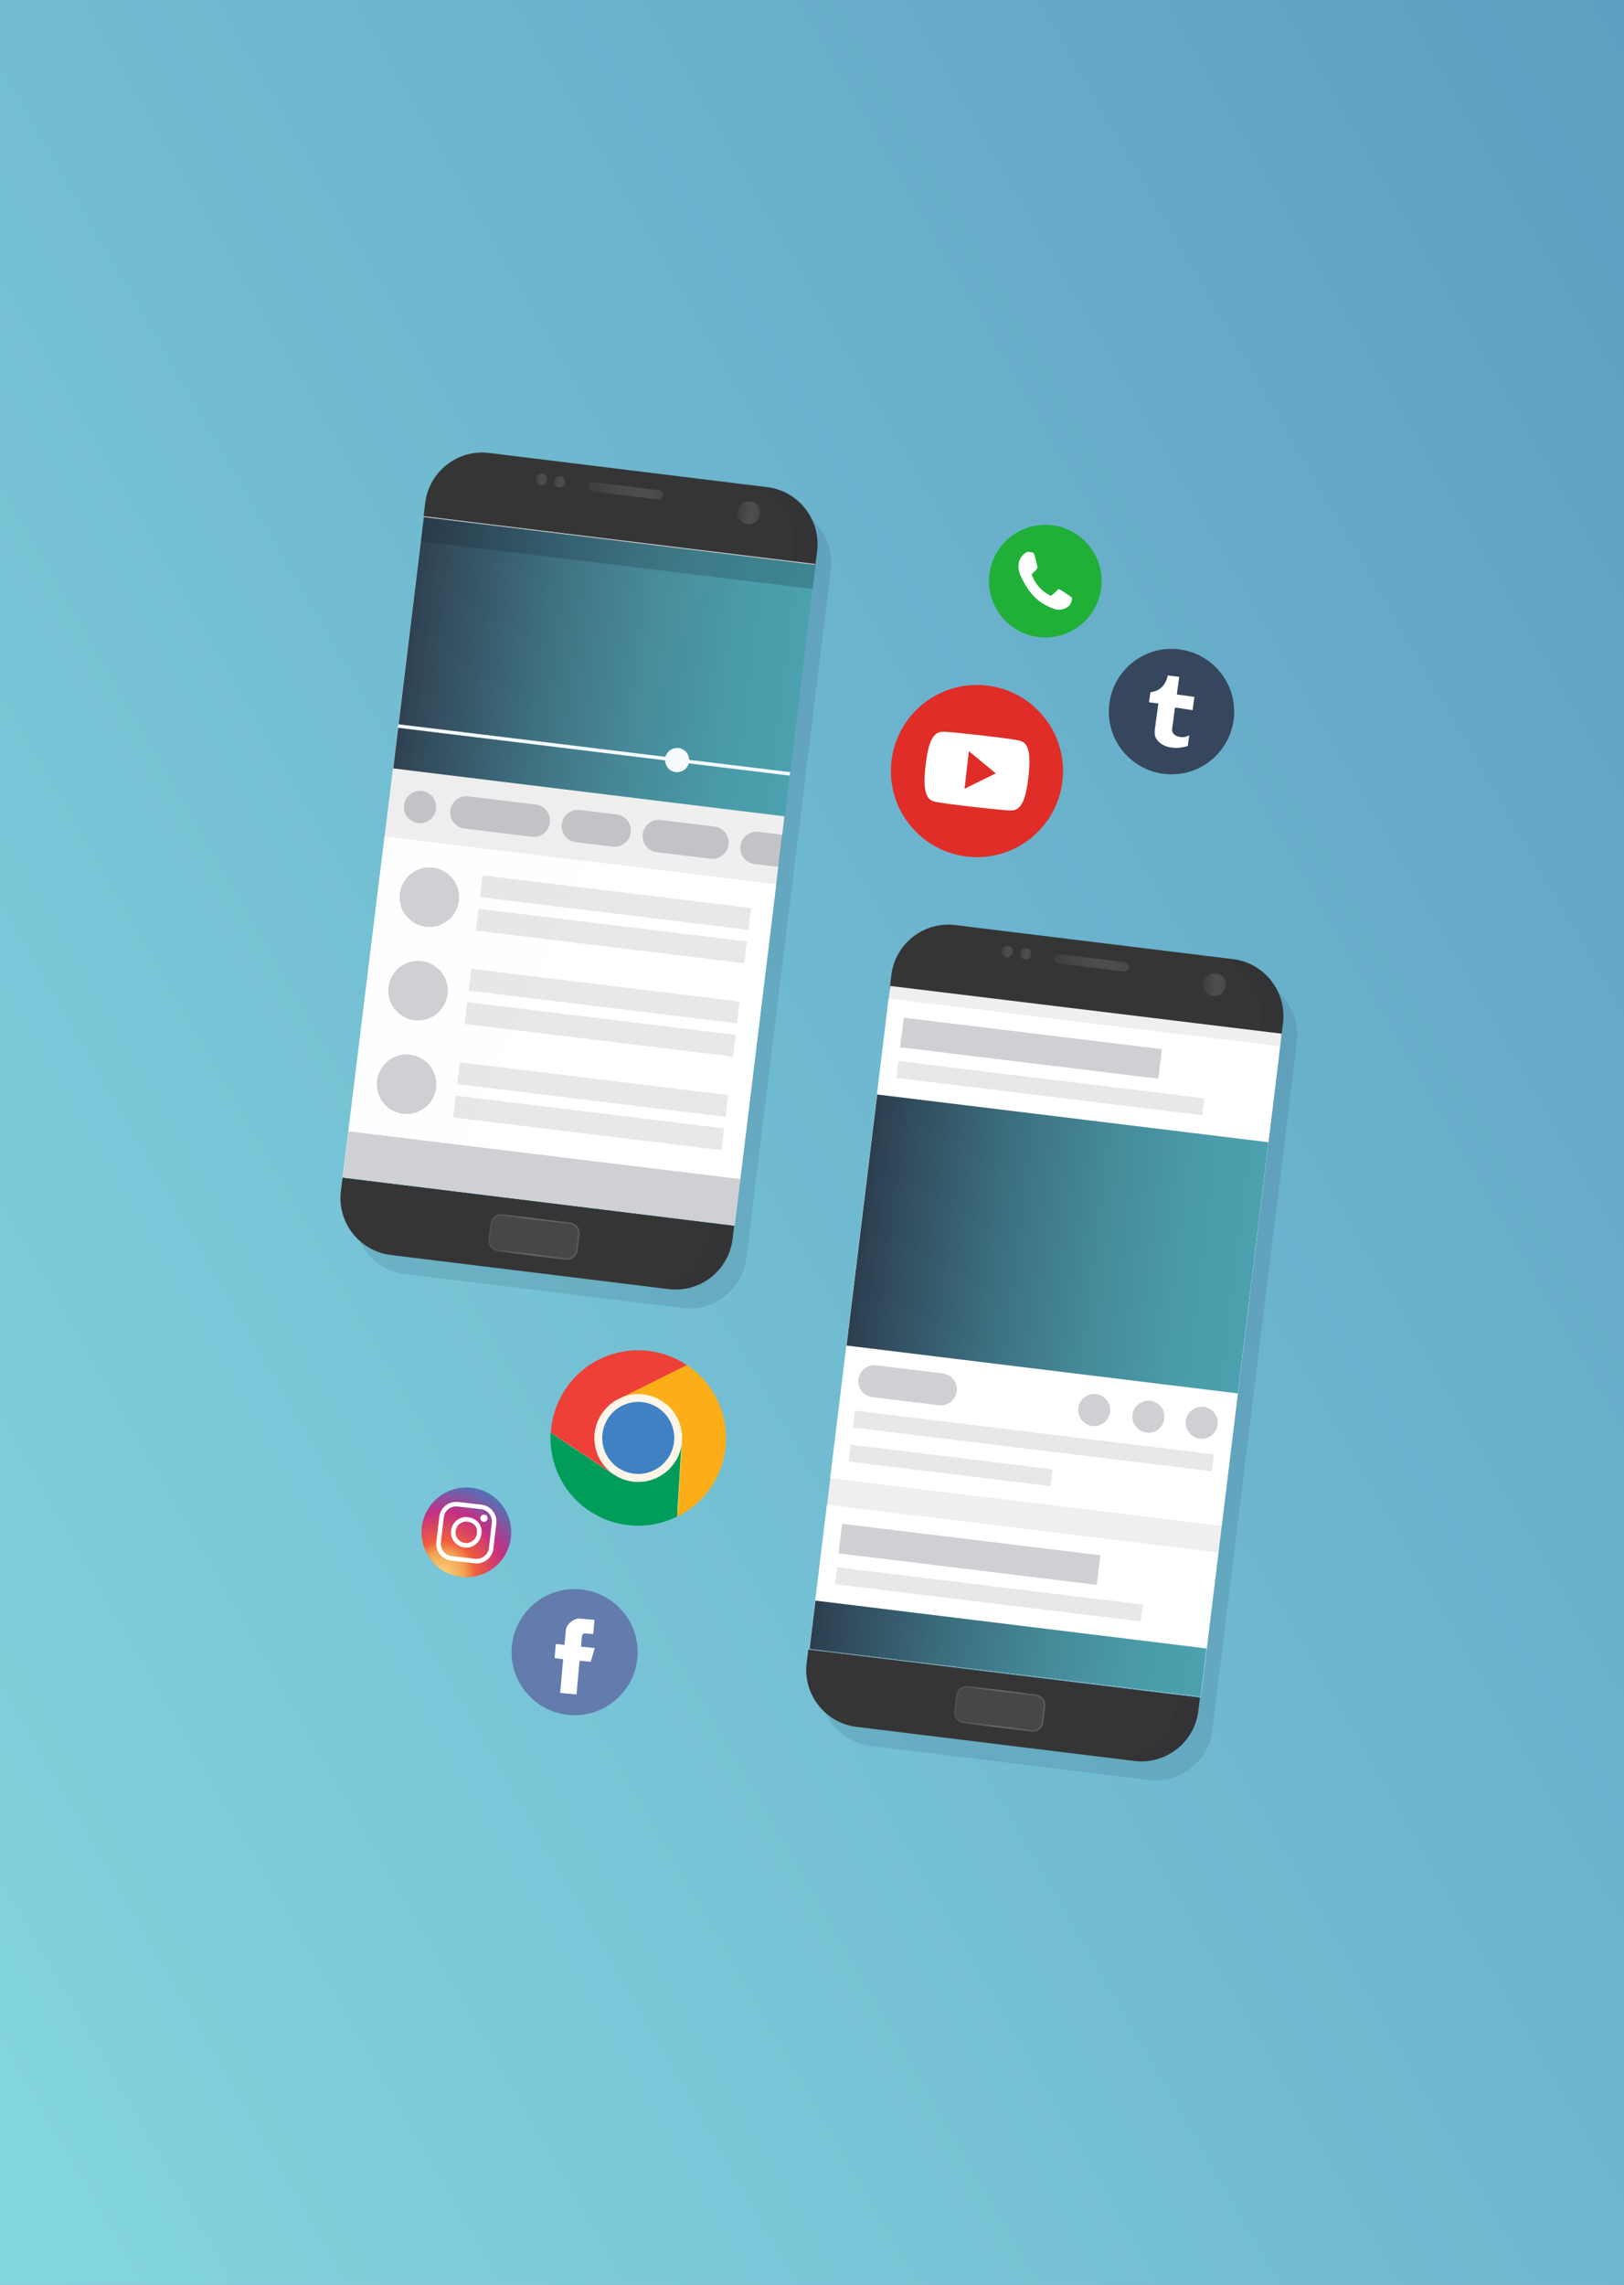 <?xml version="1.0" encoding="utf-8"?>
<!-- Generator: Adobe Illustrator 22.0.1, SVG Export Plug-In . SVG Version: 6.00 Build 0)  -->
<svg version="1.1" id="Layer_1" xmlns="http://www.w3.org/2000/svg" xmlns:xlink="http://www.w3.org/1999/xlink" x="0px" y="0px"
	 viewBox="0 0 1347.3 1894.6" style="enable-background:new 0 0 1347.3 1894.6;" xml:space="preserve">
<rect x="0" y="0" width="1347.3" height="1894.6" fill="#333333" stroke="none"/>
<style type="text/css">
	.st0{opacity:0.6;fill:#BAEAF7;enable-background:new    ;}
	.st1{opacity:0.3;fill:url(#SVGID_1_);enable-background:new    ;}
	.st2{opacity:0.3;fill:url(#SVGID_2_);enable-background:new    ;}
	.st3{opacity:0.8;fill:url(#SVGID_3_);enable-background:new    ;}
	.st4{opacity:0.1;fill:#090C30;enable-background:new    ;}
	.st5{fill:#353535;}
	.st6{opacity:0.1;fill:#E8E8E8;enable-background:new    ;}
	.st7{opacity:0.4;fill:none;stroke:url(#SVGID_4_);stroke-width:1.229;stroke-miterlimit:10;enable-background:new    ;}
	.st8{opacity:0.2;fill:url(#SVGID_5_);enable-background:new    ;}
	.st9{opacity:0.2;fill:url(#SVGID_6_);enable-background:new    ;}
	.st10{opacity:0.2;}
	.st11{fill:url(#SVGID_7_);}
	.st12{fill:url(#SVGID_8_);}
	.st13{opacity:5.000000e-02;fill:#090C30;enable-background:new    ;}
	.st14{clip-path:url(#SVGID_10_);}
	.st15{fill:#EFEFEF;}
	.st16{fill:#FFFFFF;}
	.st17{fill:url(#SVGID_11_);}
	.st18{opacity:0.2;fill:#0D1826;enable-background:new    ;}
	.st19{fill:#F5FAFF;}
	.st20{opacity:0.1;fill:#0D1826;enable-background:new    ;}
	.st21{opacity:2.000000e-02;fill:#E2E0E0;enable-background:new    ;}
	.st22{opacity:0.4;fill:none;stroke:url(#SVGID_12_);stroke-width:1.229;stroke-miterlimit:10;enable-background:new    ;}
	.st23{opacity:0.2;fill:url(#SVGID_13_);enable-background:new    ;}
	.st24{opacity:0.2;fill:url(#SVGID_14_);enable-background:new    ;}
	.st25{fill:url(#SVGID_15_);}
	.st26{fill:url(#SVGID_16_);}
	.st27{clip-path:url(#SVGID_18_);}
	.st28{fill:#D8D8D8;}
	.st29{fill:url(#SVGID_19_);}
	.st30{fill:url(#SVGID_20_);}
	.st31{opacity:0.2;clip-path:url(#SVGID_22_);fill:#0D1826;enable-background:new    ;}
	.st32{opacity:0.2;clip-path:url(#SVGID_24_);fill:#0D1826;enable-background:new    ;}
	.st33{opacity:0.2;clip-path:url(#SVGID_26_);fill:#0D1826;enable-background:new    ;}
	.st34{fill:#FFF6E9;}
	.st35{fill:#FBAE17;}
	.st36{fill:#009C5A;}
	.st37{fill:#EE3F38;}
	.st38{fill:#3F81C3;}
	.st39{fill:url(#SVGID_27_);}
	.st40{fill:none;stroke:#FFFFFF;stroke-width:3.766;stroke-miterlimit:10;}
	.st41{fill:#637BAD;}
	.st42{fill:#E02D27;}
	.st43{fill:#36465C;}
	.st44{fill:#20B038;}
</style>
<g>
	<rect class="st0" width="1347.3" height="1894.6"/>
	
		<linearGradient id="SVGID_1_" gradientUnits="userSpaceOnUse" x1="-215.654" y1="4175.26" x2="1629.435" y2="5240.523" gradientTransform="matrix(1 0 0 -1 0 5636)">
		<stop  offset="0" style="stop-color:#83DBE5"/>
		<stop  offset="1" style="stop-color:#589DC4"/>
	</linearGradient>
	<rect class="st1" width="1347.3" height="1894.6"/>
	
		<linearGradient id="SVGID_2_" gradientUnits="userSpaceOnUse" x1="-215.654" y1="4175.26" x2="1629.435" y2="5240.523" gradientTransform="matrix(1 0 0 -1 0 5636)">
		<stop  offset="0" style="stop-color:#83DBE5"/>
		<stop  offset="1" style="stop-color:#589DC4"/>
	</linearGradient>
	<rect class="st2" width="1347.3" height="1894.6"/>
	
		<linearGradient id="SVGID_3_" gradientUnits="userSpaceOnUse" x1="-215.654" y1="4175.26" x2="1629.435" y2="5240.523" gradientTransform="matrix(1 0 0 -1 0 5636)">
		<stop  offset="0" style="stop-color:#83DBE5"/>
		<stop  offset="1" style="stop-color:#589DC4"/>
	</linearGradient>
	<rect class="st3" width="1347.3" height="1894.6"/>
	<g>
		<g>
			<g>
				<path class="st4" d="M566.3,1084.7l-230.7-28.3c-25.9-3.2-44.5-27-41.3-52.9l70.1-570.9c3.2-25.9,27-44.5,52.9-41.3L648,419.6
					c25.9,3.2,44.5,27,41.3,52.9l-70.1,570.9C616,1069.3,592.3,1087.9,566.3,1084.7z"/>
				<path class="st5" d="M284.2,976.6l-1.4,11.2c-3.2,25.9,15.4,49.7,41.3,52.9l230.7,28.3c25.9,3.2,49.7-15.4,52.9-41.3l1.4-11.2
					L284.2,976.6z"/>
				<g>
					<path class="st6" d="M469.5,1044.1l-56.6-7c-4.5-0.6-7.7-4.6-7.2-9.1l1.7-13.4c0.6-4.5,4.6-7.7,9.1-7.2l56.6,7
						c4.5,0.6,7.7,4.6,7.2,9.1l-1.7,13.4C478.2,1041.4,474,1044.6,469.5,1044.1z"/>
					
						<linearGradient id="SVGID_4_" gradientUnits="userSpaceOnUse" x1="-1939.429" y1="3061.075" x2="-1863.532" y2="3061.075" gradientTransform="matrix(1 5.162232e-03 5.162232e-03 -1 2328.783 4096.642)">
						<stop  offset="0" style="stop-color:#636363"/>
						<stop  offset="8.703999e-02" style="stop-color:#6F6F6F;stop-opacity:0.954"/>
						<stop  offset="0.246" style="stop-color:#8E8F91;stop-opacity:0.871"/>
						<stop  offset="0.459" style="stop-color:#BFC3C6;stop-opacity:0.76"/>
						<stop  offset="0.496" style="stop-color:#C9CDD0;stop-opacity:0.74"/>
						<stop  offset="0.656" style="stop-color:#A7ABAE;stop-opacity:0.839"/>
						<stop  offset="0.814" style="stop-color:#8C8F92;stop-opacity:0.935"/>
						<stop  offset="0.906" style="stop-color:#828588;stop-opacity:0.992"/>
					</linearGradient>
					<path class="st7" d="M469.5,1044.1l-56.6-7c-4.5-0.6-7.7-4.6-7.2-9.1l1.7-13.4c0.6-4.5,4.6-7.7,9.1-7.2l56.6,7
						c4.5,0.6,7.7,4.6,7.2,9.1l-1.7,13.4C478.2,1041.4,474,1044.6,469.5,1044.1z"/>
				</g>
				<g>
					<path class="st5" d="M676.5,468.1l1.4-11.2c3.2-25.9-15.4-49.7-41.3-52.9l-230.9-28.4c-25.9-3.2-49.7,15.4-52.9,41.3l-1.4,11.2
						L676.5,468.1z"/>
					
						<linearGradient id="SVGID_5_" gradientUnits="userSpaceOnUse" x1="-1851.005" y1="3667.286" x2="-1806.372" y2="3693.055" gradientTransform="matrix(1 5.162232e-03 5.162232e-03 -1 2328.783 4096.642)">
						<stop  offset="0" style="stop-color:#636363"/>
						<stop  offset="8.703999e-02" style="stop-color:#6F6F6F;stop-opacity:0.954"/>
						<stop  offset="0.246" style="stop-color:#8E8F91;stop-opacity:0.871"/>
						<stop  offset="0.459" style="stop-color:#BFC3C6;stop-opacity:0.76"/>
						<stop  offset="0.496" style="stop-color:#C9CDD0;stop-opacity:0.74"/>
						<stop  offset="0.64" style="stop-color:#C6CACD;stop-opacity:0.812"/>
						<stop  offset="0.749" style="stop-color:#BCC0C3;stop-opacity:0.867"/>
						<stop  offset="0.848" style="stop-color:#ACB0B3;stop-opacity:0.916"/>
						<stop  offset="0.939" style="stop-color:#96999C;stop-opacity:0.961"/>
						<stop  offset="1" style="stop-color:#828588;stop-opacity:0.992"/>
					</linearGradient>
					<path class="st8" d="M545.8,414.2l-54.2-6.7c-2.1-0.2-3.7-2.2-3.4-4.3l0,0c0.2-2.1,2.2-3.7,4.3-3.4l54.2,6.7
						c2.1,0.2,3.7,2.2,3.4,4.3l0,0C549.7,413,547.9,414.5,545.8,414.2z"/>
					
						<linearGradient id="SVGID_6_" gradientUnits="userSpaceOnUse" x1="979.339" y1="5919.242" x2="998.079" y2="5919.242" gradientTransform="matrix(0.993 0.121 0.121 -0.993 -1077.249 6180.878)">
						<stop  offset="0" style="stop-color:#636363"/>
						<stop  offset="8.703999e-02" style="stop-color:#6F6F6F;stop-opacity:0.954"/>
						<stop  offset="0.246" style="stop-color:#8E8F91;stop-opacity:0.871"/>
						<stop  offset="0.459" style="stop-color:#BFC3C6;stop-opacity:0.76"/>
						<stop  offset="0.496" style="stop-color:#C9CDD0;stop-opacity:0.74"/>
						<stop  offset="0.64" style="stop-color:#C6CACD;stop-opacity:0.812"/>
						<stop  offset="0.749" style="stop-color:#BCC0C3;stop-opacity:0.867"/>
						<stop  offset="0.848" style="stop-color:#ACB0B3;stop-opacity:0.916"/>
						<stop  offset="0.939" style="stop-color:#96999C;stop-opacity:0.961"/>
						<stop  offset="1" style="stop-color:#828588;stop-opacity:0.992"/>
					</linearGradient>
					<circle class="st9" cx="621.2" cy="425.2" r="9.4"/>
					<g class="st10">
						
							<linearGradient id="SVGID_7_" gradientUnits="userSpaceOnUse" x1="825.244" y1="5925.752" x2="834.614" y2="5925.752" gradientTransform="matrix(0.993 0.121 0.121 -0.993 -1077.249 6180.878)">
							<stop  offset="0" style="stop-color:#636363"/>
							<stop  offset="8.703999e-02" style="stop-color:#6F6F6F;stop-opacity:0.954"/>
							<stop  offset="0.246" style="stop-color:#8E8F91;stop-opacity:0.871"/>
							<stop  offset="0.459" style="stop-color:#BFC3C6;stop-opacity:0.76"/>
							<stop  offset="0.496" style="stop-color:#C9CDD0;stop-opacity:0.74"/>
							<stop  offset="0.64" style="stop-color:#C6CACD;stop-opacity:0.812"/>
							<stop  offset="0.749" style="stop-color:#BCC0C3;stop-opacity:0.867"/>
							<stop  offset="0.848" style="stop-color:#ACB0B3;stop-opacity:0.916"/>
							<stop  offset="0.939" style="stop-color:#96999C;stop-opacity:0.961"/>
							<stop  offset="1" style="stop-color:#828588;stop-opacity:0.992"/>
						</linearGradient>
						<circle class="st11" cx="464.3" cy="399.5" r="4.7"/>
						
							<linearGradient id="SVGID_8_" gradientUnits="userSpaceOnUse" x1="810.064" y1="5925.821" x2="819.435" y2="5925.821" gradientTransform="matrix(0.993 0.121 0.121 -0.993 -1077.249 6180.878)">
							<stop  offset="0" style="stop-color:#636363"/>
							<stop  offset="8.703999e-02" style="stop-color:#6F6F6F;stop-opacity:0.954"/>
							<stop  offset="0.246" style="stop-color:#8E8F91;stop-opacity:0.871"/>
							<stop  offset="0.459" style="stop-color:#BFC3C6;stop-opacity:0.76"/>
							<stop  offset="0.496" style="stop-color:#C9CDD0;stop-opacity:0.74"/>
							<stop  offset="0.64" style="stop-color:#C6CACD;stop-opacity:0.812"/>
							<stop  offset="0.749" style="stop-color:#BCC0C3;stop-opacity:0.867"/>
							<stop  offset="0.848" style="stop-color:#ACB0B3;stop-opacity:0.916"/>
							<stop  offset="0.939" style="stop-color:#96999C;stop-opacity:0.961"/>
							<stop  offset="1" style="stop-color:#828588;stop-opacity:0.992"/>
						</linearGradient>
						<circle class="st12" cx="449.3" cy="397.6" r="4.7"/>
					</g>
				</g>
				<path class="st13" d="M636.5,403.8l-230.7-28.3c-0.2-0.1-0.3,0-0.5,0l212.2,26.1c25.9,3.2,44.5,27,41.3,52.9l-70.1,570.9
					c-3.2,25.7-26.7,44.2-52.4,41.4l18.6,2.3c25.9,3.2,49.7-15.4,52.9-41.3l70.1-570.9C681,430.7,662.5,407,636.5,403.8z"/>
				<g>
					<g>
						<g>
							<g>
								<g>
									<g>
										<defs>
											
												<rect id="SVGID_9_" x="204" y="558.5" transform="matrix(0.122 -0.993 0.993 0.122 -295.165 1110.78)" width="552.5" height="327.4"/>
										</defs>
										<clipPath id="SVGID_10_">
											<use xlink:href="#SVGID_9_"  style="overflow:visible;"/>
										</clipPath>
										<g class="st14">
											
												<rect x="200.7" y="561.4" transform="matrix(0.121 -0.993 0.993 0.121 -298.184 1113.537)" class="st15" width="558" height="327.5"/>
											
												<rect x="318.4" y="694.1" transform="matrix(0.121 -0.993 0.993 0.121 -444.122 1214.151)" class="st16" width="290.4" height="327.5"/>
											
												<linearGradient id="SVGID_11_" gradientUnits="userSpaceOnUse" x1="721.757" y1="5777.967" x2="1049.223" y2="5777.967" gradientTransform="matrix(0.993 0.121 0.121 -0.993 -1077.249 6180.877)">
												<stop  offset="0" style="stop-color:#2C3E50"/>
												<stop  offset="5.662000e-02" style="stop-color:#2F4758"/>
												<stop  offset="0.341" style="stop-color:#3B6E7E"/>
												<stop  offset="0.603" style="stop-color:#458A99"/>
												<stop  offset="0.831" style="stop-color:#4A9BA9"/>
												<stop  offset="1" style="stop-color:#4CA1AF"/>
											</linearGradient>
											<polygon class="st17" points="651.2,677 326.2,637.2 351.6,428.8 676.6,468.5 											"/>
											
												<rect x="502.5" y="294.9" transform="matrix(0.121 -0.993 0.993 0.121 -4.517 912.087)" class="st18" width="20.6" height="327.5"/>
											<path class="st19" d="M655.6,640.3l-83.8-10.2c-0.2-4.9-3.8-9.2-8.8-9.8s-9.7,2.6-10.9,7.3l-221.6-27l-0.4,2.9l221.6,27
												c0.2,4.9,3.8,9.2,8.8,9.8s9.7-2.6,10.9-7.3l83.8,10.2L655.6,640.3z"/>
											<path class="st18" d="M441.2,693.9l-55.9-6.8c-7.4-0.9-12.6-7.6-11.7-15l0,0c0.9-7.4,7.6-12.6,15-11.7l55.9,6.8
												c7.4,0.9,12.6,7.6,11.7,15l0,0C455.3,689.6,448.6,694.8,441.2,693.9z"/>
											<path class="st18" d="M589.4,712.1l-44.5-5.4c-7.4-0.9-12.6-7.6-11.7-15l0,0c0.9-7.4,7.6-12.6,15-11.7l44.5,5.4
												c7.4,0.9,12.6,7.6,11.7,15l0,0C603.5,707.7,596.7,713,589.4,712.1z"/>
											<path class="st18" d="M663.7,721.1l-37.7-4.6c-7.4-0.9-12.6-7.6-11.7-15l0,0c0.9-7.4,7.6-12.6,15-11.7l37.7,4.6
												c7.4,0.9,12.6,7.6,11.7,15l0,0C677.7,716.8,671,721.9,663.7,721.1z"/>
											<path class="st18" d="M508.3,702.1l-30.5-3.7c-7.4-0.9-12.6-7.6-11.7-15l0,0c0.9-7.4,7.6-12.6,15-11.7l30.5,3.7
												c7.4,0.9,12.6,7.6,11.7,15l0,0C522.3,697.8,515.7,703,508.3,702.1z"/>
											<g>
												<ellipse class="st18" cx="356.2" cy="744" rx="24.7" ry="24.7"/>
												<g>
													
														<rect x="501.3" y="636.6" transform="matrix(0.121 -0.993 0.993 0.121 -294.557 1164.719)" class="st20" width="18.2" height="224.2"/>
													
														<rect x="497.9" y="664.3" transform="matrix(0.121 -0.993 0.993 0.121 -325.092 1185.712)" class="st20" width="18.2" height="224.2"/>
												</g>
											</g>
											<g>
												<ellipse class="st18" cx="346.8" cy="821.5" rx="24.7" ry="24.7"/>
												<g>
													
														<rect x="491.9" y="714.1" transform="matrix(0.121 -0.993 0.993 0.121 -379.81 1223.521)" class="st20" width="18.2" height="224.2"/>
													
														<rect x="488.5" y="741.8" transform="matrix(0.121 -0.993 0.993 0.121 -410.236 1244.438)" class="st20" width="18.2" height="224.2"/>
												</g>
											</g>
											<g>
												<ellipse class="st18" cx="337.3" cy="899.1" rx="24.7" ry="24.7"/>
												<g>
													
														<rect x="482.3" y="791.7" transform="matrix(0.121 -0.993 0.993 0.121 -465.204 1282.152)" class="st20" width="18.2" height="224.2"/>
													
														<rect x="479" y="819.3" transform="matrix(0.121 -0.993 0.993 0.121 -495.563 1303.164)" class="st20" width="18.2" height="224.2"/>
												</g>
											</g>
											
												<rect x="420" y="822.4" transform="matrix(0.121 -0.993 0.993 0.121 -585.113 1311.518)" class="st18" width="56.2" height="327.5"/>
											
												<ellipse transform="matrix(0.256 -0.967 0.967 0.256 -387.58 834.677)" class="st18" cx="348.2" cy="669" rx="13.4" ry="13.4"/>
										</g>
									</g>
								</g>
							</g>
						</g>
					</g>
				</g>
				<g>
					<polygon class="st21" points="367.6,986.8 284.2,976.6 351.5,428.2 597.6,458.3 					"/>
				</g>
			</g>
			<g>
				<g>
					<path class="st4" d="M952.9,1476.1l-230.7-28.3c-25.9-3.2-44.5-27-41.3-52.9L751,824c3.2-25.9,27-44.5,52.9-41.3l230.7,28.3
						c25.9,3.2,44.5,27,41.3,52.9l-70.1,570.9C1002.6,1460.7,978.7,1479.3,952.9,1476.1z"/>
					<path class="st5" d="M670.6,1367.9l-1.4,11.2c-3.2,25.9,15.4,49.7,41.3,52.9l230.7,28.3c25.9,3.2,49.7-15.4,52.9-41.3l1.4-11.2
						L670.6,1367.9z"/>
					<g>
						<path class="st6" d="M855.9,1435.4l-56.6-7c-4.5-0.6-7.7-4.6-7.2-9.1l1.7-13.4c0.6-4.5,4.6-7.7,9.1-7.2l56.6,7
							c4.5,0.6,7.7,4.6,7.2,9.1l-1.7,13.4C864.6,1432.7,860.5,1435.9,855.9,1435.4z"/>
						
							<linearGradient id="SVGID_12_" gradientUnits="userSpaceOnUse" x1="-1550.942" y1="2671.78" x2="-1475.045" y2="2671.78" gradientTransform="matrix(1 5.162232e-03 5.162232e-03 -1 2328.783 4096.642)">
							<stop  offset="0" style="stop-color:#636363"/>
							<stop  offset="8.703999e-02" style="stop-color:#6F6F6F;stop-opacity:0.954"/>
							<stop  offset="0.246" style="stop-color:#8E8F91;stop-opacity:0.871"/>
							<stop  offset="0.459" style="stop-color:#BFC3C6;stop-opacity:0.76"/>
							<stop  offset="0.496" style="stop-color:#C9CDD0;stop-opacity:0.74"/>
							<stop  offset="0.656" style="stop-color:#A7ABAE;stop-opacity:0.839"/>
							<stop  offset="0.814" style="stop-color:#8C8F92;stop-opacity:0.935"/>
							<stop  offset="0.906" style="stop-color:#828588;stop-opacity:0.992"/>
						</linearGradient>
						<path class="st22" d="M855.9,1435.4l-56.6-7c-4.5-0.6-7.7-4.6-7.2-9.1l1.7-13.4c0.6-4.5,4.6-7.7,9.1-7.2l56.6,7
							c4.5,0.6,7.7,4.6,7.2,9.1l-1.7,13.4C864.6,1432.7,860.5,1435.9,855.9,1435.4z"/>
					</g>
					<g>
						<path class="st5" d="M1063,859.5l1.4-11.2c3.2-25.9-15.4-49.7-41.3-52.9l-230.7-28.3c-25.9-3.2-49.7,15.4-52.9,41.3l-1.4,11.2
							L1063,859.5z"/>
						
							<linearGradient id="SVGID_13_" gradientUnits="userSpaceOnUse" x1="-1462.551" y1="3277.945" x2="-1417.918" y2="3303.714" gradientTransform="matrix(1 5.162232e-03 5.162232e-03 -1 2328.783 4096.642)">
							<stop  offset="0" style="stop-color:#636363"/>
							<stop  offset="8.703999e-02" style="stop-color:#6F6F6F;stop-opacity:0.954"/>
							<stop  offset="0.246" style="stop-color:#8E8F91;stop-opacity:0.871"/>
							<stop  offset="0.459" style="stop-color:#BFC3C6;stop-opacity:0.76"/>
							<stop  offset="0.496" style="stop-color:#C9CDD0;stop-opacity:0.74"/>
							<stop  offset="0.64" style="stop-color:#C6CACD;stop-opacity:0.812"/>
							<stop  offset="0.749" style="stop-color:#BCC0C3;stop-opacity:0.867"/>
							<stop  offset="0.848" style="stop-color:#ACB0B3;stop-opacity:0.916"/>
							<stop  offset="0.939" style="stop-color:#96999C;stop-opacity:0.961"/>
							<stop  offset="1" style="stop-color:#828588;stop-opacity:0.992"/>
						</linearGradient>
						<path class="st23" d="M932.2,805.6l-54.2-6.7c-2.1-0.2-3.7-2.2-3.4-4.3l0,0c0.2-2.1,2.2-3.7,4.3-3.4l54.2,6.7
							c2.1,0.2,3.7,2.2,3.4,4.3l0,0C936.2,804.3,934.3,805.8,932.2,805.6z"/>
						
							<linearGradient id="SVGID_14_" gradientUnits="userSpaceOnUse" x1="1410.371" y1="5577.603" x2="1429.111" y2="5577.603" gradientTransform="matrix(0.993 0.121 0.121 -0.993 -1077.249 6180.878)">
							<stop  offset="0" style="stop-color:#636363"/>
							<stop  offset="8.703999e-02" style="stop-color:#6F6F6F;stop-opacity:0.954"/>
							<stop  offset="0.246" style="stop-color:#8E8F91;stop-opacity:0.871"/>
							<stop  offset="0.459" style="stop-color:#BFC3C6;stop-opacity:0.76"/>
							<stop  offset="0.496" style="stop-color:#C9CDD0;stop-opacity:0.74"/>
							<stop  offset="0.64" style="stop-color:#C6CACD;stop-opacity:0.812"/>
							<stop  offset="0.749" style="stop-color:#BCC0C3;stop-opacity:0.867"/>
							<stop  offset="0.848" style="stop-color:#ACB0B3;stop-opacity:0.916"/>
							<stop  offset="0.939" style="stop-color:#96999C;stop-opacity:0.961"/>
							<stop  offset="1" style="stop-color:#828588;stop-opacity:0.992"/>
						</linearGradient>
						<circle class="st24" cx="1007.6" cy="816.5" r="9.4"/>
						<g class="st10">
							
								<linearGradient id="SVGID_15_" gradientUnits="userSpaceOnUse" x1="1256.276" y1="5584.025" x2="1265.646" y2="5584.025" gradientTransform="matrix(0.993 0.121 0.121 -0.993 -1077.249 6180.878)">
								<stop  offset="0" style="stop-color:#636363"/>
								<stop  offset="8.703999e-02" style="stop-color:#6F6F6F;stop-opacity:0.954"/>
								<stop  offset="0.246" style="stop-color:#8E8F91;stop-opacity:0.871"/>
								<stop  offset="0.459" style="stop-color:#BFC3C6;stop-opacity:0.76"/>
								<stop  offset="0.496" style="stop-color:#C9CDD0;stop-opacity:0.74"/>
								<stop  offset="0.64" style="stop-color:#C6CACD;stop-opacity:0.812"/>
								<stop  offset="0.749" style="stop-color:#BCC0C3;stop-opacity:0.867"/>
								<stop  offset="0.848" style="stop-color:#ACB0B3;stop-opacity:0.916"/>
								<stop  offset="0.939" style="stop-color:#96999C;stop-opacity:0.961"/>
								<stop  offset="1" style="stop-color:#828588;stop-opacity:0.992"/>
							</linearGradient>
							<circle class="st25" cx="850.8" cy="790.9" r="4.7"/>
							
								<linearGradient id="SVGID_16_" gradientUnits="userSpaceOnUse" x1="1241.097" y1="5583.983" x2="1250.467" y2="5583.983" gradientTransform="matrix(0.993 0.121 0.121 -0.993 -1077.249 6180.878)">
								<stop  offset="0" style="stop-color:#636363"/>
								<stop  offset="8.703999e-02" style="stop-color:#6F6F6F;stop-opacity:0.954"/>
								<stop  offset="0.246" style="stop-color:#8E8F91;stop-opacity:0.871"/>
								<stop  offset="0.459" style="stop-color:#BFC3C6;stop-opacity:0.76"/>
								<stop  offset="0.496" style="stop-color:#C9CDD0;stop-opacity:0.74"/>
								<stop  offset="0.64" style="stop-color:#C6CACD;stop-opacity:0.812"/>
								<stop  offset="0.749" style="stop-color:#BCC0C3;stop-opacity:0.867"/>
								<stop  offset="0.848" style="stop-color:#ACB0B3;stop-opacity:0.916"/>
								<stop  offset="0.939" style="stop-color:#96999C;stop-opacity:0.961"/>
								<stop  offset="1" style="stop-color:#828588;stop-opacity:0.992"/>
							</linearGradient>
							<circle class="st26" cx="835.7" cy="789.1" r="4.7"/>
						</g>
					</g>
					<path class="st13" d="M1023.1,795.1l-230.7-28.3c-0.2-0.1-0.3,0-0.5,0l212.2,26.1c25.9,3.2,44.5,27,41.3,52.9l-70.2,570.8
						c-3.2,25.7-26.7,44.2-52.4,41.4l18.6,2.3c25.9,3.2,49.7-15.4,52.9-41.3l70.1-571C1067.5,822.2,1048.9,798.3,1023.1,795.1z"/>
					<g>
						<polygon class="st21" points="754.2,1378.2 670.6,1367.9 738,819.5 984.1,849.8 						"/>
					</g>
				</g>
				<g>
					<g>
						<g>
							<g>
								<g>
									<g>
										<defs>
											
												<rect id="SVGID_17_" x="590.2" y="949" transform="matrix(0.121 -0.993 0.993 0.121 -342.456 1838.646)" width="553.7" height="327.4"/>
										</defs>
										<clipPath id="SVGID_18_">
											<use xlink:href="#SVGID_17_"  style="overflow:visible;"/>
										</clipPath>
										<g class="st27">
											
												<rect x="489.3" y="959.5" transform="matrix(0.121 -0.993 0.993 0.121 -353.684 1846.536)" class="st15" width="753.2" height="327"/>
											
												<rect x="872.3" y="622.1" transform="matrix(0.121 -0.993 0.993 0.121 17.546 1590.92)" class="st16" width="69.7" height="327"/>
											<g>
												
													<rect x="872.4" y="621" transform="matrix(0.121 -0.993 0.993 0.121 18.665 1590.129)" class="st16" width="69.7" height="327"/>
												
													<rect x="900.1" y="596" transform="matrix(0.121 -0.993 0.993 0.121 46.245 1571.145)" class="st28" width="20.6" height="327"/>
												
													<rect x="837.3" y="694.7" transform="matrix(0.121 -0.993 0.993 0.121 -34.534 1535.109)" class="st20" width="24.7" height="184.7"/>
											</g>
											<g>
												
													<rect x="674.8" y="883.7" transform="matrix(0.121 -0.993 0.993 0.121 -270.416 1788.923)" class="st16" width="400.5" height="327"/>
												
													<linearGradient id="SVGID_19_" gradientUnits="userSpaceOnUse" x1="1153.091" y1="5348.347" x2="1480.124" y2="5348.347" gradientTransform="matrix(0.993 0.121 0.121 -0.993 -1077.25 6180.877)">
													<stop  offset="0" style="stop-color:#2C3E50"/>
													<stop  offset="5.662000e-02" style="stop-color:#2F4758"/>
													<stop  offset="0.341" style="stop-color:#3B6E7E"/>
													<stop  offset="0.603" style="stop-color:#458A99"/>
													<stop  offset="0.831" style="stop-color:#4A9BA9"/>
													<stop  offset="1" style="stop-color:#4CA1AF"/>
												</linearGradient>
												<polygon class="st29" points="1026.9,1155.5 702.3,1115.8 727.7,907.6 1052.3,947.2 												"/>
												<g>
													
														<rect x="842.8" y="761.8" transform="matrix(0.121 -0.993 0.993 0.121 -111.686 1613.162)" class="st18" width="24.7" height="215.7"/>
													
														<rect x="864.1" y="774.9" transform="matrix(0.121 -0.993 0.993 0.121 -130.454 1658.12)" class="st20" width="14.1" height="255.6"/>
												</g>
												<g>
													<g>
														<path class="st18" d="M779,1165.3l-55.2-6.7c-7.3-0.9-12.5-7.5-11.6-14.8l0,0c0.9-7.3,7.5-12.5,14.8-11.6l55.2,6.7
															c7.3,0.9,12.5,7.5,11.6,14.8l0,0C792.9,1161,786.2,1166.1,779,1165.3z"/>
													</g>
													
														<rect x="849.8" y="1045.3" transform="matrix(0.121 -0.993 0.993 0.121 -433.359 1901.118)" class="st20" width="14.1" height="300"/>
													
														<rect x="781.2" y="1131.2" transform="matrix(0.121 -0.993 0.993 0.121 -513.808 1850.847)" class="st20" width="14.1" height="168.8"/>
												</g>
											</g>
											<g>
												
													<rect x="623.4" y="1303.4" transform="matrix(0.121 -0.993 0.993 0.121 -732.145 2106.799)" class="st16" width="400.5" height="327"/>
												
													<linearGradient id="SVGID_20_" gradientUnits="userSpaceOnUse" x1="1153.01" y1="4925.511" x2="1480.129" y2="4925.511" gradientTransform="matrix(0.993 0.121 0.121 -0.993 -1077.25 6180.877)">
													<stop  offset="0" style="stop-color:#2C3E50"/>
													<stop  offset="5.662000e-02" style="stop-color:#2F4758"/>
													<stop  offset="0.341" style="stop-color:#3B6E7E"/>
													<stop  offset="0.603" style="stop-color:#458A99"/>
													<stop  offset="0.831" style="stop-color:#4A9BA9"/>
													<stop  offset="1" style="stop-color:#4CA1AF"/>
												</linearGradient>
												<polygon class="st30" points="975.7,1575.2 651,1535.6 676.5,1327.3 1001,1367 												"/>
												<g>
													
														<rect x="791.5" y="1181.5" transform="matrix(0.121 -0.993 0.993 0.121 -573.326 1931.138)" class="st18" width="24.7" height="215.7"/>
													
														<rect x="813" y="1194.8" transform="matrix(0.121 -0.993 0.993 0.121 -592.138 1976.416)" class="st20" width="14.1" height="255.6"/>
												</g>
												<g>
													<g>
														<path class="st18" d="M723.1,1583.5l-51.3-6.2c-6.8-0.9-11.6-7-10.8-13.7l0,0c0.9-6.8,7-11.6,13.7-10.8l51.3,6.2
															c6.8,0.9,11.6,7,10.8,13.7l0,0C735.9,1579.5,729.8,1584.3,723.1,1583.5z"/>
													</g>
													
														<rect x="798.6" y="1465.1" transform="matrix(0.121 -0.993 0.993 0.121 -895.108 2219.17)" class="st20" width="14.1" height="300"/>
													
														<rect x="730.1" y="1550.9" transform="matrix(0.121 -0.993 0.993 0.121 -975.394 2168.927)" class="st20" width="14.1" height="168.8"/>
												</g>
											</g>
										</g>
									</g>
								</g>
							</g>
						</g>
					</g>
					<g>
						<g>
							<g>
								<g>
									<g>
										<defs>
											
												<rect id="SVGID_21_" x="637.5" y="1073.7" transform="matrix(0.596 -0.803 0.803 0.596 -624.202 1234.612)" width="553.7" height="327.4"/>
										</defs>
										<clipPath id="SVGID_22_">
											<use xlink:href="#SVGID_21_"  style="overflow:visible;"/>
										</clipPath>
										
											<ellipse transform="matrix(0.256 -0.967 0.967 0.256 -454.667 1747.227)" class="st31" cx="907.1" cy="1168.8" rx="13.3" ry="13.3"/>
									</g>
								</g>
							</g>
						</g>
					</g>
					<g>
						<g>
							<g>
								<g>
									<g>
										<defs>
											
												<rect id="SVGID_23_" x="718.7" y="1106.4" transform="matrix(0.596 -0.803 0.803 0.596 -617.642 1313.077)" width="553.7" height="327.4"/>
										</defs>
										<clipPath id="SVGID_24_">
											<use xlink:href="#SVGID_23_"  style="overflow:visible;"/>
										</clipPath>
										
											<ellipse transform="matrix(0.256 -0.967 0.967 0.256 -426.638 1794.849)" class="st32" cx="952.1" cy="1174.4" rx="13.3" ry="13.3"/>
									</g>
								</g>
							</g>
						</g>
					</g>
					<g>
						<g>
							<g>
								<g>
									<g>
										<defs>
											
												<rect id="SVGID_25_" x="590.2" y="949" transform="matrix(0.121 -0.993 0.993 0.121 -342.456 1838.646)" width="553.7" height="327.4"/>
										</defs>
										<clipPath id="SVGID_26_">
											<use xlink:href="#SVGID_25_"  style="overflow:visible;"/>
										</clipPath>
										<circle class="st33" cx="997" cy="1179.8" r="13.3"/>
									</g>
								</g>
							</g>
						</g>
					</g>
				</g>
			</g>
		</g>
		<g>
			<path class="st34" d="M471.6,1154.1c-21.2,32-12.5,75.1,19.5,96.2c32,21.2,75.1,12.5,96.2-19.5c21.2-32,12.5-75.1-19.5-96.3
				C535.9,1113.4,492.8,1122.1,471.6,1154.1z"/>
			<path class="st35" d="M569.7,1131.8L569.7,1131.8L569.7,1131.8l-55.4,27.5c11.1-5.1,24.4-4.4,35.3,2.8
				c10.9,7.2,16.6,19.2,16.3,31.4c0,0.8-0.1,1.7-0.1,2.5l-3.8,61.6c11.1-5.6,20.9-13.8,28.2-24.9
				C612.4,1199.2,603.2,1154,569.7,1131.8z"/>
			<path class="st36" d="M559.8,1212.6c-11,16.5-32.9,21.2-49.5,10.8c-0.3-0.2-0.6-0.3-1-0.6c-0.3-0.3-0.6-0.4-1-0.6l-51.5-34.2
				c-1.5,25.1,9.9,50.2,32.4,65.1s50.1,15.7,72.5,4.5l0,0l3.8-61.6C565.2,1201.8,563.3,1207.5,559.8,1212.6z"/>
			<path class="st37" d="M468.9,1152.3c-7.3,11.1-11.2,23.3-11.9,35.7l0,0l51.5,34.2c-16-11.3-20.3-33.3-9.3-49.8
				c3.4-5.1,7.9-9.1,13-11.9c0.7-0.3,1.5-0.7,2.2-1l55.4-27.5C536.2,1109.6,491,1118.7,468.9,1152.3z"/>
			<path class="st38" d="M504.6,1175.9c-9.1,13.7-5.4,32.3,8.4,41.4c13.7,9.1,32.3,5.4,41.4-8.4c9.1-13.7,5.4-32.3-8.4-41.4
				C532.3,1158.4,513.7,1162.1,504.6,1175.9z"/>
		</g>
		<g>
			
				<radialGradient id="SVGID_27_" cx="-214.675" cy="788.91" r="74.994" gradientTransform="matrix(0.994 0.113 0.113 -0.994 491.087 2114.081)" gradientUnits="userSpaceOnUse">
				<stop  offset="0" style="stop-color:#FFD476"/>
				<stop  offset="0.246" style="stop-color:#F1A354"/>
				<stop  offset="0.379" style="stop-color:#F05C3C"/>
				<stop  offset="0.7" style="stop-color:#C22F85"/>
				<stop  offset="0.957" style="stop-color:#6666AD"/>
				<stop  offset="0.985" style="stop-color:#5C6CB2"/>
			</radialGradient>
			<circle class="st39" cx="386.9" cy="1270.7" r="37.2"/>
			<g>
				<path class="st40" d="M407.5,1283.8c-0.7,6.6-6.8,11.5-13.5,10.7l-19.4-2.2c-6.6-0.7-11.5-6.8-10.7-13.5l2.4-20.7
					c0.7-6.6,6.8-11.5,13.5-10.7l19.4,2.2c6.6,0.7,11.5,6.8,10.7,13.5L407.5,1283.8z"/>
				<path class="st40" d="M397.5,1271.9c-0.7,5.9-6,10.2-11.9,9.5c-5.9-0.7-10.2-6-9.5-11.9c0.7-5.9,6-10.3,11.9-9.5
					C395.3,1261.1,398.4,1266.1,397.5,1271.9z"/>
				<circle class="st16" cx="401.5" cy="1259" r="3"/>
			</g>
		</g>
		<g>
			<g>
				
					<ellipse transform="matrix(6.093870e-02 -0.998 0.998 6.093870e-02 -919.604 1762.504)" class="st41" cx="476.9" cy="1370" rx="52.3" ry="52.3"/>
			</g>
			<path class="st16" d="M467.2,1375.9l-2.5,28l13.6,1.2l2.5-27.9l9.3,0.8l3.3-11.4l-11.4-1.1l0.8-8.5c0.1-1.2,0.9-2.7,2.7-2.5
				l6.6,0.6l1.1-11.8l-12.3-1.1c-4.2-0.4-11.1,4.3-11.5,9.9l-1.1,11.9l-7.2-0.7l-1,11.7L467.2,1375.9z"/>
		</g>
		<g>
			<g>
				<circle class="st42" cx="810.5" cy="639.4" r="71.4"/>
			</g>
			<path class="st16" d="M852.4,620c-1.8-4.4-4.2-5.5-9.4-6.4c-5-0.9-17.8-2.5-29-3.8c-11.1-1.3-23.9-2.6-29.1-2.9
				c-5.1-0.3-7.7,0.2-10.6,4.1c-2.9,3.9-4.9,10.9-6.4,23.5l0,0l0,0c-1.5,12.6-1,20,0.8,24.4s4.2,5.5,9.4,6.4c5,0.9,17.8,2.5,29,3.8
				c11.1,1.3,23.9,2.6,29.1,2.9c5.1,0.3,7.7-0.2,10.6-4.1s4.9-10.9,6.4-23.5l0,0l0,0C854.6,631.8,854.2,624.4,852.4,620
				 M800.2,654.1l3.6-31.2l22.3,18.4L800.2,654.1z"/>
		</g>
		<g>
			<g>
				<circle class="st43" cx="971.9" cy="590.1" r="52"/>
			</g>
			<path class="st16" d="M974.8,586.7l-1.8,13.4c-0.5,3.4-0.8,5.4-0.5,6.4s1,2.1,1.9,2.8c1.2,0.9,2.6,1.5,4.3,1.8
				c3,0.4,4.8,0.2,7.9-1.3l-1.2,8.8c-2.7,0.8-4.9,1.2-7,1.5c-2.1,0.2-4.3,0.1-6.7-0.2c-2.7-0.4-4.2-0.9-6.1-1.8
				c-1.9-0.9-3.6-2.2-4.9-3.6c-1.3-1.5-2.1-2.9-2.5-4.4c-0.3-1.4-0.4-3.5,0-6.2l2.8-20.5l-7.8-1l1.2-8.3c2.4-0.4,5.1-1.1,6.9-2.3
				s3.4-2.6,4.6-4.5c1.3-1.8,2.2-4.2,3-7.2l9.4,1.2l-2,14.6l14.6,2l-1.5,11L974.8,586.7z"/>
		</g>
		<g>
			<circle class="st44" cx="867.2" cy="481.9" r="46.7"/>
			<path class="st16" d="M858.3,460.4c-0.6-2-1.5-2.3-2.4-2.4c-0.7-0.1-1.5-0.2-2.2-0.3c-0.8-0.1-2.1,0-3.3,1s-4.6,3.4-5.4,9.1
				s2.7,11.9,3.2,12.7s6.3,14,17.5,20.3c9.3,5.2,11.5,4.7,13.6,4.8c2.2,0.1,7.3-1.9,8.6-4.4c1.3-2.6,1.6-5,1.4-5.4
				c-0.3-0.6-1-0.9-2-1.7c-1.1-0.7-6.4-4.4-7.5-4.9c-1-0.6-1.7-0.9-2.7,0.2c-0.9,1.1-3.5,3.4-4.3,4c-0.8,0.7-1.5,0.6-2.6-0.1
				s-4.7-2.5-8.6-7c-3.1-3.6-4.9-7.7-5.4-9s0.2-1.8,0.8-2.3s1.4-1.2,2-1.8s0.9-1.1,1.4-1.8c0.5-0.7,0.4-1.5,0.1-2
				C860.5,468.9,859,462.8,858.3,460.4"/>
		</g>
	</g>
</g>
</svg>

